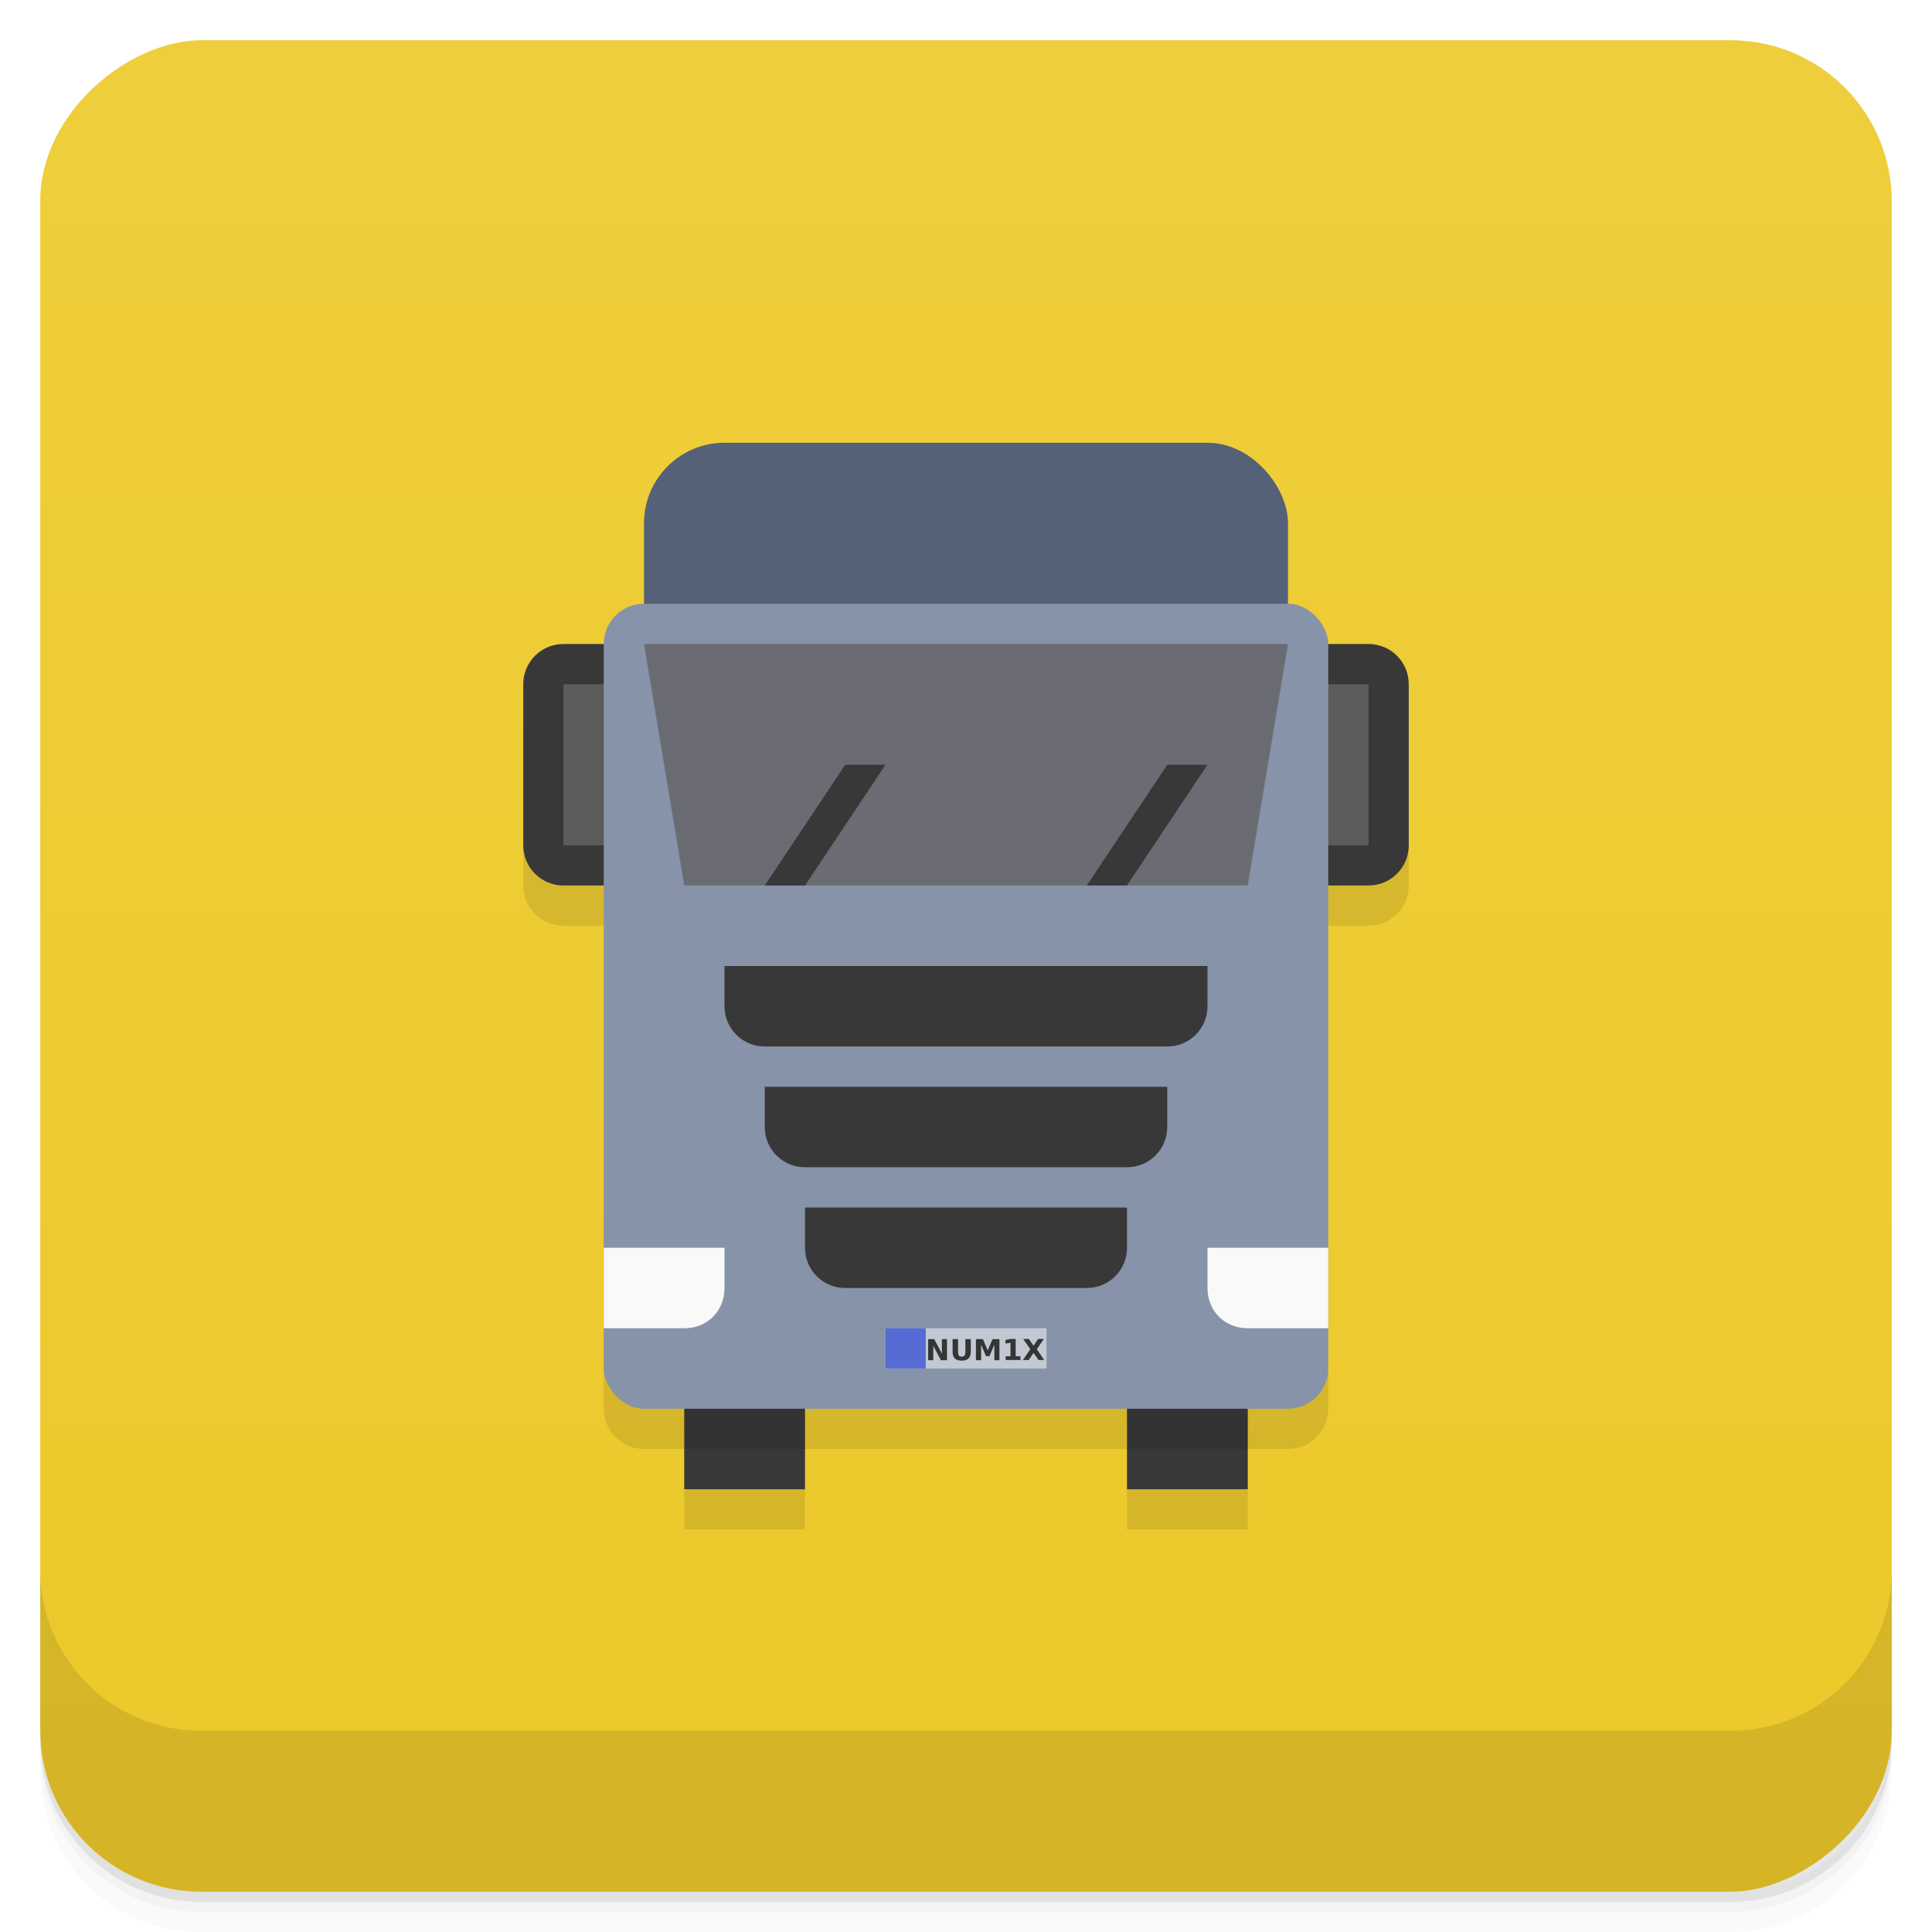 <svg version="1.1" viewBox="0 0 48 48" xmlns="http://www.w3.org/2000/svg">
 <defs>
  <linearGradient id="bg" x1="-47" x2="-1" y1="2.8779e-15" y2="6.1232e-17" gradientUnits="userSpaceOnUse">
   <stop style="stop-color:#ecc92a" offset="0"/>
   <stop style="stop-color:#eece3c" offset="1"/>
  </linearGradient>
 </defs>
 <g transform="translate(0 3.949e-5)">
  <path d="m1 43v0.25c0 2.216 1.784 4 4 4h38c2.216 0 4-1.784 4-4v-0.25c0 2.216-1.784 4-4 4h-38c-2.216 0-4-1.784-4-4zm0 0.5v0.5c0 2.216 1.784 4 4 4h38c2.216 0 4-1.784 4-4v-0.5c0 2.216-1.784 4-4 4h-38c-2.216 0-4-1.784-4-4z" style="opacity:.02"/>
  <path d="m1 43.25v0.25c0 2.216 1.784 4 4 4h38c2.216 0 4-1.784 4-4v-0.25c0 2.216-1.784 4-4 4h-38c-2.216 0-4-1.784-4-4z" style="opacity:.05"/>
  <path d="m1 43v0.25c0 2.216 1.784 4 4 4h38c2.216 0 4-1.784 4-4v-0.25c0 2.216-1.784 4-4 4h-38c-2.216 0-4-1.784-4-4z" style="opacity:.1"/>
 </g>
 <rect transform="rotate(-90)" x="-47" y="1" width="46" height="46" rx="4" style="fill:url(#bg)"/>
 <g transform="translate(0 3.949e-5)">
  <g transform="translate(0 -1004.4)">
   <path d="m1 1043.4v4c0 2.216 1.784 4 4 4h38c2.216 0 4-1.784 4-4v-4c0 2.216-1.784 4-4 4h-38c-2.216 0-4-1.784-4-4z" style="opacity:.1"/>
  </g>
 </g>
 <path d="m13 18v4c0 0.554 0.446 1 1 1h1v12c0 0.554 0.446 1 1 1h1v2h3v-2h8v2h3v-2h1c0.554 0 1-0.446 1-1v-12h1c0.554 0 1-0.446 1-1v-4z" style="opacity:.1"/>
 <rect x="16" y="11" width="16" height="6" rx="2" style="fill:#556177"/>
 <path d="m14 16c-0.554 0-1 0.446-1 1v4c0 0.554 0.446 1 1 1h20c0.554 0 1-0.446 1-1v-4c0-0.554-0.446-1-1-1z" style="fill:#383838"/>
 <rect x="14" y="17" width="20" height="4" style="fill:#808080;opacity:.5"/>
 <path d="m17 34v3h3v-3zm11 0v3h3v-3z" style="fill:#383838"/>
 <rect x="15" y="15" width="18" height="20" rx="1" style="fill:#8793a9"/>
 <path d="m15 31v2h2c0.579 0 1-0.431 1-1v-1zm15 0v1c0 0.569 0.421 1 1 1h2v-2z" style="fill:#f9f9f9"/>
 <path d="m18 24v1c0 0.554 0.446 1 1 1h10c0.554 0 1-0.446 1-1v-1zm1 3v1c0 0.554 0.446 1 1 1h8c0.554 0 1-0.446 1-1v-1zm1 3v1c0 0.554 0.446 1 1 1h6c0.554 0 1-0.446 1-1v-1z" style="fill:#383838"/>
 <path d="m16 16 1 6h14l1-6z" style="fill:#6b6c73"/>
 <path d="m21 19-2 3h1l2-3zm8 0-2 3h1l2-3z" style="fill:#383838"/>
 <rect x="22" y="33" width="4" height="1" style="fill:#c3c9d3"/>
 <rect x="22" y="33" width="1" height="1" style="fill:#566bd4"/>
 <path d="m17 35v1h3v-1zm11 0v1h3v-1z" style="opacity:.1"/>
 <path d="m25.105 33.266-0.123 0.023v0.094l0.123-0.025v0.338h-0.119v0.094h0.367v-0.094h-0.119v-0.43zm0.316 0 0.176 0.256-0.184 0.268h0.143l0.123-0.178 0.123 0.178h0.141l-0.182-0.268h-2e-3l0.176-0.256h-0.143l-0.115 0.168-0.115-0.168zm-2.361 0.004v0.525h0.127v-0.359l0.191 0.359h0.15v-0.525h-0.127v0.361l-0.191-0.361zm0.607 0v0.314c0 0.074 0.018 0.13 0.055 0.166s0.094 0.055 0.17 0.055c0.076 0 0.133-0.019 0.17-0.055s0.057-0.092 0.057-0.166v-0.314h-0.135v0.314c0 0.043-0.007 0.075-0.021 0.094-0.014 0.019-0.038 0.027-0.07 0.027-0.033 0-0.056-0.008-0.07-0.027-0.014-0.019-0.02-0.051-0.02-0.094v-0.314zm0.58 0v0.525h0.129v-0.385l0.121 0.283h0.086l0.121-0.283v0.385h0.127v-0.525h-0.172l-0.119 0.281-0.119-0.281h-0.172z" style="fill:#353535"/>
</svg>
